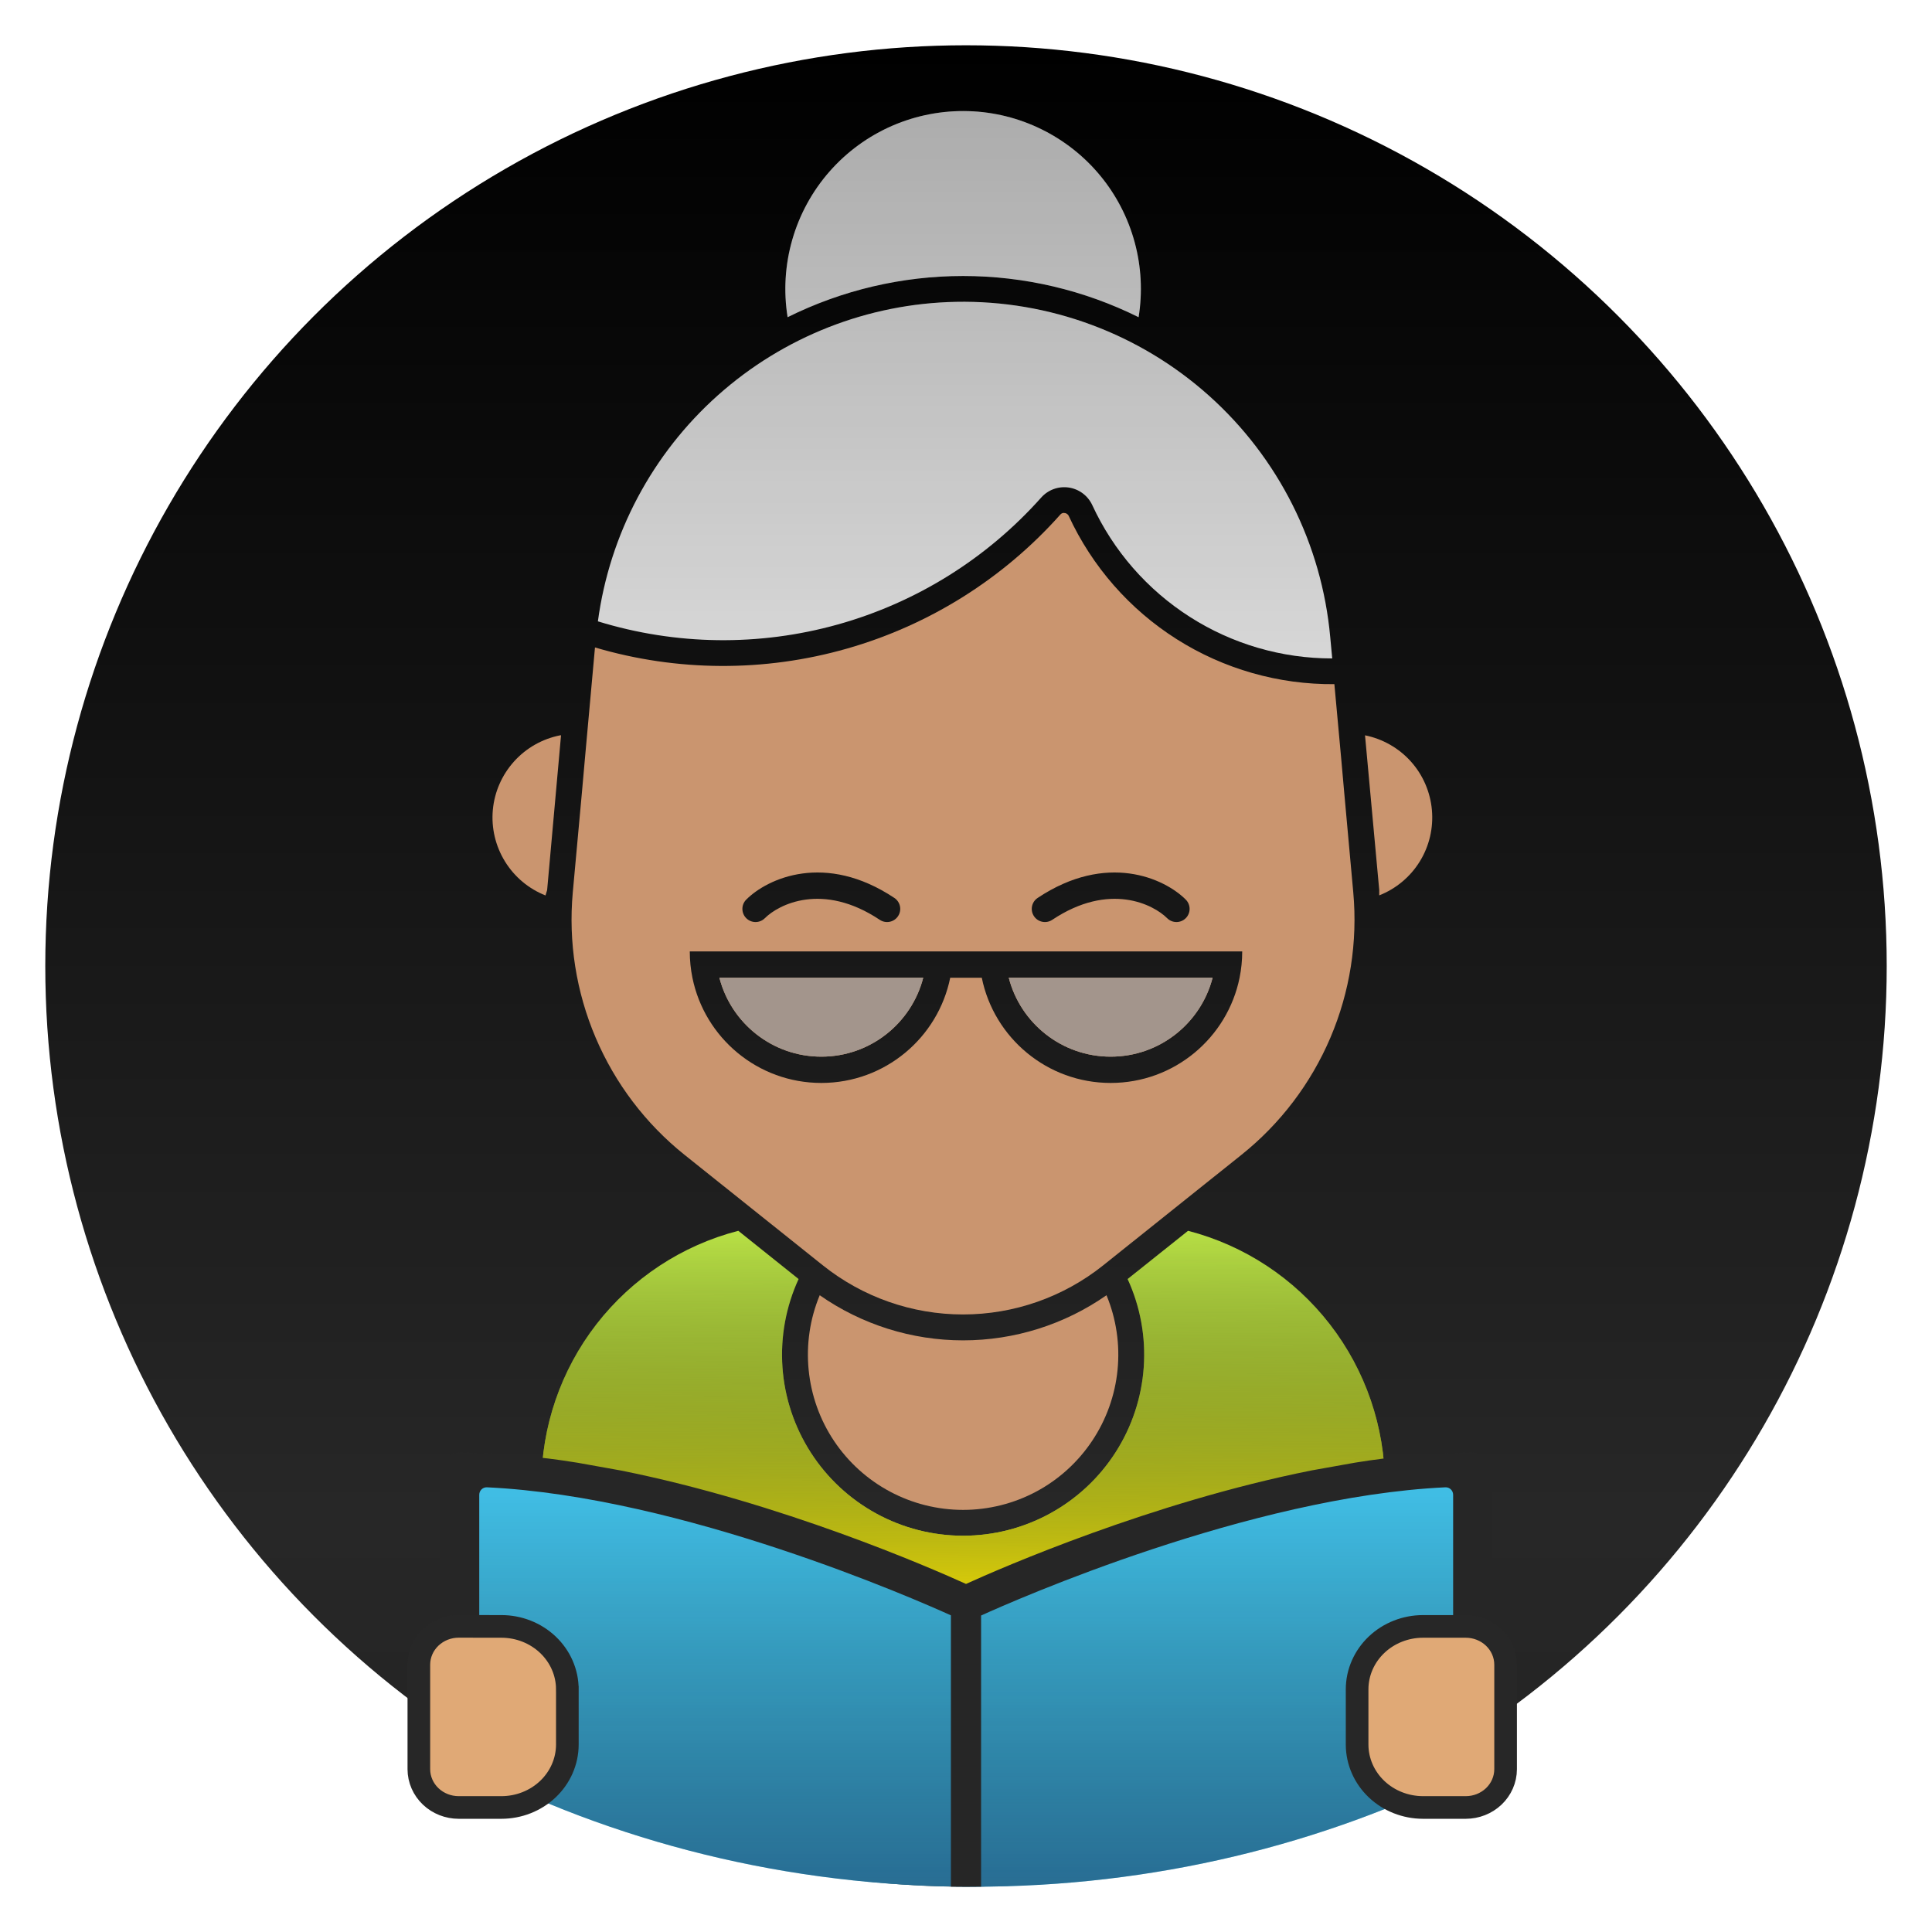 <svg width="256" height="256" viewBox="0 0 256 256" fill="none" xmlns="http://www.w3.org/2000/svg">
<circle cx="128" cy="128" r="122" fill="url(#paint0_linear)"/>
<path fill-rule="evenodd" clip-rule="evenodd" d="M128.349 14.726C131.697 14.829 134.979 15.646 137.987 17.122C140.994 18.597 143.66 20.696 145.792 23.281C147.924 25.865 149.475 28.874 150.352 32.107C151.228 35.34 151.405 38.723 150.871 42.03C143.644 38.44 135.685 36.571 127.616 36.571C119.547 36.571 111.588 38.44 104.362 42.03C103.808 38.602 104.022 35.093 104.983 31.755C105.943 28.418 107.627 25.334 109.919 22.725C112.211 20.115 115.047 18.045 118.233 16.662C121.419 15.28 124.878 14.618 128.349 14.726ZM126.67 39.995C139.022 39.753 151.01 44.202 160.213 52.445C169.416 60.688 175.148 72.113 176.262 84.417L176.527 87.246C169.841 87.252 163.292 85.341 157.659 81.741C152.025 78.141 147.538 73.003 144.734 66.933C144.449 66.317 144.015 65.781 143.472 65.374C142.929 64.966 142.291 64.701 141.62 64.601C140.948 64.501 140.263 64.569 139.625 64.801C138.987 65.032 138.418 65.419 137.966 65.926C130.777 74.001 121.421 79.841 111.007 82.749C100.594 85.658 89.558 85.513 79.225 82.331C80.775 70.77 86.418 60.146 95.121 52.381C103.825 44.616 115.018 40.222 126.68 39.995H126.67Z" fill="#D7D7D7"/>
<path fill-rule="evenodd" clip-rule="evenodd" d="M128.349 14.726C131.697 14.829 134.979 15.646 137.987 17.122C140.994 18.597 143.66 20.696 145.792 23.281C147.924 25.865 149.475 28.874 150.352 32.107C151.228 35.34 151.405 38.723 150.871 42.03C143.644 38.44 135.685 36.571 127.616 36.571C119.547 36.571 111.588 38.44 104.362 42.03C103.808 38.602 104.022 35.093 104.983 31.755C105.943 28.418 107.627 25.334 109.919 22.725C112.211 20.115 115.047 18.045 118.233 16.662C121.419 15.28 124.878 14.618 128.349 14.726ZM126.67 39.995C139.022 39.753 151.01 44.202 160.213 52.445C169.416 60.688 175.148 72.113 176.262 84.417L176.527 87.246C169.841 87.252 163.292 85.341 157.659 81.741C152.025 78.141 147.538 73.003 144.734 66.933C144.449 66.317 144.015 65.781 143.472 65.374C142.929 64.966 142.291 64.701 141.62 64.601C140.948 64.501 140.263 64.569 139.625 64.801C138.987 65.032 138.418 65.419 137.966 65.926C130.777 74.001 121.421 79.841 111.007 82.749C100.594 85.658 89.558 85.513 79.225 82.331C80.775 70.77 86.418 60.146 95.121 52.381C103.825 44.616 115.018 40.222 126.68 39.995H126.67Z" fill="url(#paint1_linear)" fill-opacity="0.2"/>
<path fill-rule="evenodd" clip-rule="evenodd" d="M105.817 169.479L97.828 163.087C90.359 165.02 83.745 169.379 79.021 175.48C74.298 181.581 71.735 189.078 71.735 196.793V225.227C89.317 233.091 108.356 237.156 127.616 237.156C146.877 237.156 165.926 233.091 183.508 225.227V196.793C183.508 189.079 180.942 181.583 176.221 175.482C171.5 169.382 164.892 165.022 157.425 163.087L149.415 169.479C151.096 173.134 151.832 177.153 151.552 181.166C151.273 185.18 149.988 189.058 147.817 192.445C145.647 195.833 142.656 198.62 139.126 200.55C135.597 202.48 131.639 203.492 127.616 203.492C123.593 203.492 119.636 202.48 116.106 200.55C112.576 198.62 109.586 195.833 107.415 192.445C105.244 189.058 103.96 185.18 103.68 181.166C103.401 177.153 104.137 173.134 105.817 169.479Z" fill="#B8E045"/>
<path fill-rule="evenodd" clip-rule="evenodd" d="M105.817 169.479L97.828 163.087C90.359 165.02 83.745 169.379 79.021 175.48C74.298 181.581 71.735 189.078 71.735 196.793V225.227C89.317 233.091 108.356 237.156 127.616 237.156C146.877 237.156 165.926 233.091 183.508 225.227V196.793C183.508 189.079 180.942 181.583 176.221 175.482C171.5 169.382 164.892 165.022 157.425 163.087L149.415 169.479C151.096 173.134 151.832 177.153 151.552 181.166C151.273 185.18 149.988 189.058 147.817 192.445C145.647 195.833 142.656 198.62 139.126 200.55C135.597 202.48 131.639 203.492 127.616 203.492C123.593 203.492 119.636 202.48 116.106 200.55C112.576 198.62 109.586 195.833 107.415 192.445C105.244 189.058 103.96 185.18 103.68 181.166C103.401 177.153 104.137 173.134 105.817 169.479Z" fill="url(#paint2_linear)"/>
<path d="M95.325 129.554C96.873 135.567 102.332 140.011 108.829 140.011C115.325 140.011 120.784 135.567 122.332 129.554H95.325Z" fill="#CA956F"/>
<path d="M147.171 140.011C140.675 140.011 135.216 135.567 133.668 129.554H160.675C159.127 135.567 153.668 140.011 147.171 140.011Z" fill="#CA956F"/>
<path fill-rule="evenodd" clip-rule="evenodd" d="M141.345 68.065C141.231 67.997 141.102 67.964 140.968 67.971L140.958 67.959C140.868 67.965 140.774 67.988 140.694 68.028C140.613 68.069 140.548 68.125 140.49 68.194C132.941 76.673 123.135 82.829 112.219 85.945C101.302 89.061 89.725 89.007 78.838 85.79L77.505 100.526L77.108 104.995L75.897 118.245C75.299 124.817 76.344 131.433 78.93 137.504C81.516 143.574 85.561 148.909 90.715 153.03L109.033 167.665C114.307 171.878 120.856 174.173 127.606 174.173C134.356 174.173 140.905 171.878 146.179 167.665L164.487 153.03C169.643 148.91 173.694 143.576 176.282 137.505C178.87 131.435 179.912 124.818 179.315 118.245L178.114 104.995L177.717 100.526L176.812 90.654C169.421 90.719 162.162 88.649 155.918 84.694C149.674 80.739 144.71 75.066 141.61 68.357C141.554 68.236 141.459 68.134 141.345 68.065ZM91.749 129.554C91.52 128.427 91.4 127.262 91.4 126.068H164.6C164.6 127.262 164.48 128.427 164.251 129.554C162.637 137.509 155.603 143.496 147.171 143.496C138.74 143.496 131.706 137.509 130.091 129.554H125.909C124.294 137.509 117.26 143.496 108.829 143.496C100.397 143.496 93.364 137.509 91.749 129.554ZM116.576 121.883C108.988 116.824 103.159 119.853 101.347 121.665C100.666 122.346 99.562 122.346 98.882 121.665C98.201 120.985 98.201 119.881 98.882 119.201C101.717 116.366 109.367 112.888 118.51 118.983C119.311 119.517 119.527 120.599 118.993 121.4C118.459 122.201 117.377 122.417 116.576 121.883ZM157.118 119.201C154.283 116.366 146.633 112.888 137.49 118.983C136.689 119.517 136.473 120.599 137.007 121.4C137.541 122.201 138.623 122.417 139.424 121.883C147.012 116.824 152.841 119.853 154.653 121.665C155.334 122.346 156.437 122.346 157.118 121.665C157.799 120.985 157.799 119.881 157.118 119.201Z" fill="#CA956F"/>
<path d="M74.34 97.433H74.228C71.873 97.895 69.73 99.107 68.122 100.889C66.514 102.671 65.521 104.926 65.303 107.317C65.085 109.707 65.652 112.103 66.911 114.147C68.169 116.191 70.051 117.772 72.284 118.652C72.332 118.485 72.383 118.317 72.434 118.15L72.435 118.148C72.456 118.079 72.477 118.009 72.498 117.94L74.34 97.433Z" fill="#CA956F"/>
<path d="M186.958 100.912C185.36 99.127 183.22 97.907 180.872 97.433L182.755 117.929C182.757 118.167 182.757 118.405 182.755 118.642C184.983 117.764 186.869 116.189 188.128 114.151C189.388 112.113 189.947 109.723 189.736 107.337C189.525 104.951 188.555 102.697 186.958 100.912Z" fill="#CA956F"/>
<path d="M127.616 177.605C120.82 177.605 114.188 175.517 108.616 171.625C107.321 174.75 106.819 178.147 107.15 181.513C107.481 184.88 108.63 188.112 110.509 190.925C112.388 193.738 114.934 196.044 117.918 197.639C120.901 199.234 124.234 200.068 127.616 200.068C130.999 200.068 134.332 199.234 137.315 197.639C140.298 196.044 142.834 193.738 144.713 190.925C146.593 188.112 147.751 184.88 148.082 181.513C148.413 178.147 147.912 174.75 146.617 171.625C141.045 175.517 134.413 177.605 127.616 177.605Z" fill="#CA956F"/>
<path fill-rule="evenodd" clip-rule="evenodd" d="M108.829 140.011C102.332 140.011 96.873 135.567 95.325 129.554H122.332C120.784 135.567 115.325 140.011 108.829 140.011ZM147.171 140.011C140.675 140.011 135.216 135.567 133.668 129.554H160.675C159.127 135.567 153.668 140.011 147.171 140.011Z" fill="#CA956F"/>
<path fill-rule="evenodd" clip-rule="evenodd" d="M108.829 140.011C102.332 140.011 96.873 135.567 95.325 129.554H122.332C120.784 135.567 115.325 140.011 108.829 140.011ZM147.171 140.011C140.675 140.011 135.216 135.567 133.668 129.554H160.675C159.127 135.567 153.668 140.011 147.171 140.011Z" fill="#0697FF" fill-opacity="0.2"/>
<path d="M194.73 234.668C175.263 244.435 152.843 250 128.981 250C104.324 250 81.208 244.059 61.297 233.679L61.297 195.1C82.599 195.838 97.181 199.621 128.014 212.529C158.216 199.706 172.782 195.958 194.73 195.1V234.668Z" fill="#42C2EA"/>
<path d="M194.73 234.668C175.263 244.435 152.843 250 128.981 250C104.324 250 81.208 244.059 61.297 233.679L61.297 195.1C82.599 195.838 97.181 199.621 128.014 212.529C158.216 199.706 172.782 195.958 194.73 195.1V234.668Z" fill="url(#paint3_linear)" fill-opacity="0.5"/>
<path fill-rule="evenodd" clip-rule="evenodd" d="M197.714 194.736V214.271H192.547V198.069C192.547 197.503 192.082 197.049 191.517 197.076C165.499 198.311 134.302 212.111 130 214.065V249.984C129.335 249.995 128.668 250 128 250C127.332 250 126.665 249.995 126 249.984V214.042C121.512 212.007 90.448 198.306 64.533 197.076C63.968 197.049 63.503 197.503 63.503 198.069V214.271H58.286V194.736C58.287 194.139 58.561 193.567 59.049 193.145C59.536 192.723 60.197 192.486 60.885 192.486C66.146 192.528 71.391 192.977 76.56 193.826L82.255 194.847C103.483 199.091 123.348 207.766 128.002 209.879C132.661 207.762 152.544 199.076 173.809 194.835L179.549 193.81C184.684 192.97 189.894 192.526 195.119 192.486C195.807 192.486 196.468 192.723 196.954 193.145C197.441 193.567 197.714 194.139 197.714 194.736Z" fill="#262626"/>
<path d="M75.177 223.846L75.176 223.844C75.174 221.606 74.232 219.479 72.587 217.923C70.946 216.37 68.737 215.51 66.449 215.508C66.449 215.508 66.449 215.508 66.448 215.508L60.782 215.5V215.5L60.778 215.5C59.406 215.501 58.074 216.017 57.08 216.957C56.082 217.899 55.503 219.196 55.5 220.568H55.5V220.571L55.5 234.425L55.5 234.427C55.502 235.799 56.08 237.098 57.077 238.042C58.072 238.983 59.405 239.499 60.778 239.5H60.78L66.447 239.5L66.449 239.5C68.737 239.496 70.946 238.635 72.588 237.082C74.232 235.526 75.174 233.398 75.177 231.16V231.158V223.846ZM199.5 234.427V234.425V220.579V220.575C199.497 219.204 198.918 217.907 197.921 216.964C196.926 216.024 195.594 215.509 194.222 215.508H194.22L188.553 215.508L188.552 215.508C186.264 215.51 184.054 216.37 182.413 217.923C180.768 219.479 179.826 221.606 179.824 223.844V223.846V231.158V231.16C179.826 233.398 180.768 235.526 182.412 237.082C184.054 238.635 186.263 239.496 188.551 239.5H188.553H194.22H194.222C195.595 239.499 196.927 238.983 197.923 238.042C198.92 237.098 199.498 235.799 199.5 234.427Z" fill="#E0A976" stroke="#272727" stroke-width="3"/>
<defs>
<linearGradient id="paint0_linear" x1="128" y1="6" x2="128" y2="250" gradientUnits="userSpaceOnUse">
<stop/>
<stop offset="0.796" stop-color="#272727"/>
<stop offset="1" stop-color="#232323"/>
</linearGradient>
<linearGradient id="paint1_linear" x1="127.876" y1="14.714" x2="127.876" y2="87.246" gradientUnits="userSpaceOnUse">
<stop/>
<stop offset="1" stop-opacity="0"/>
</linearGradient>
<linearGradient id="paint2_linear" x1="127.621" y1="163.087" x2="128" y2="217.757" gradientUnits="userSpaceOnUse">
<stop stop-opacity="0"/>
<stop offset="1" stop-color="#FFE600"/>
</linearGradient>
<linearGradient id="paint3_linear" x1="128.014" y1="195.1" x2="128.014" y2="250" gradientUnits="userSpaceOnUse">
<stop stop-opacity="0"/>
<stop offset="1" stop-color="#0E183D"/>
</linearGradient>
</defs>
</svg>
